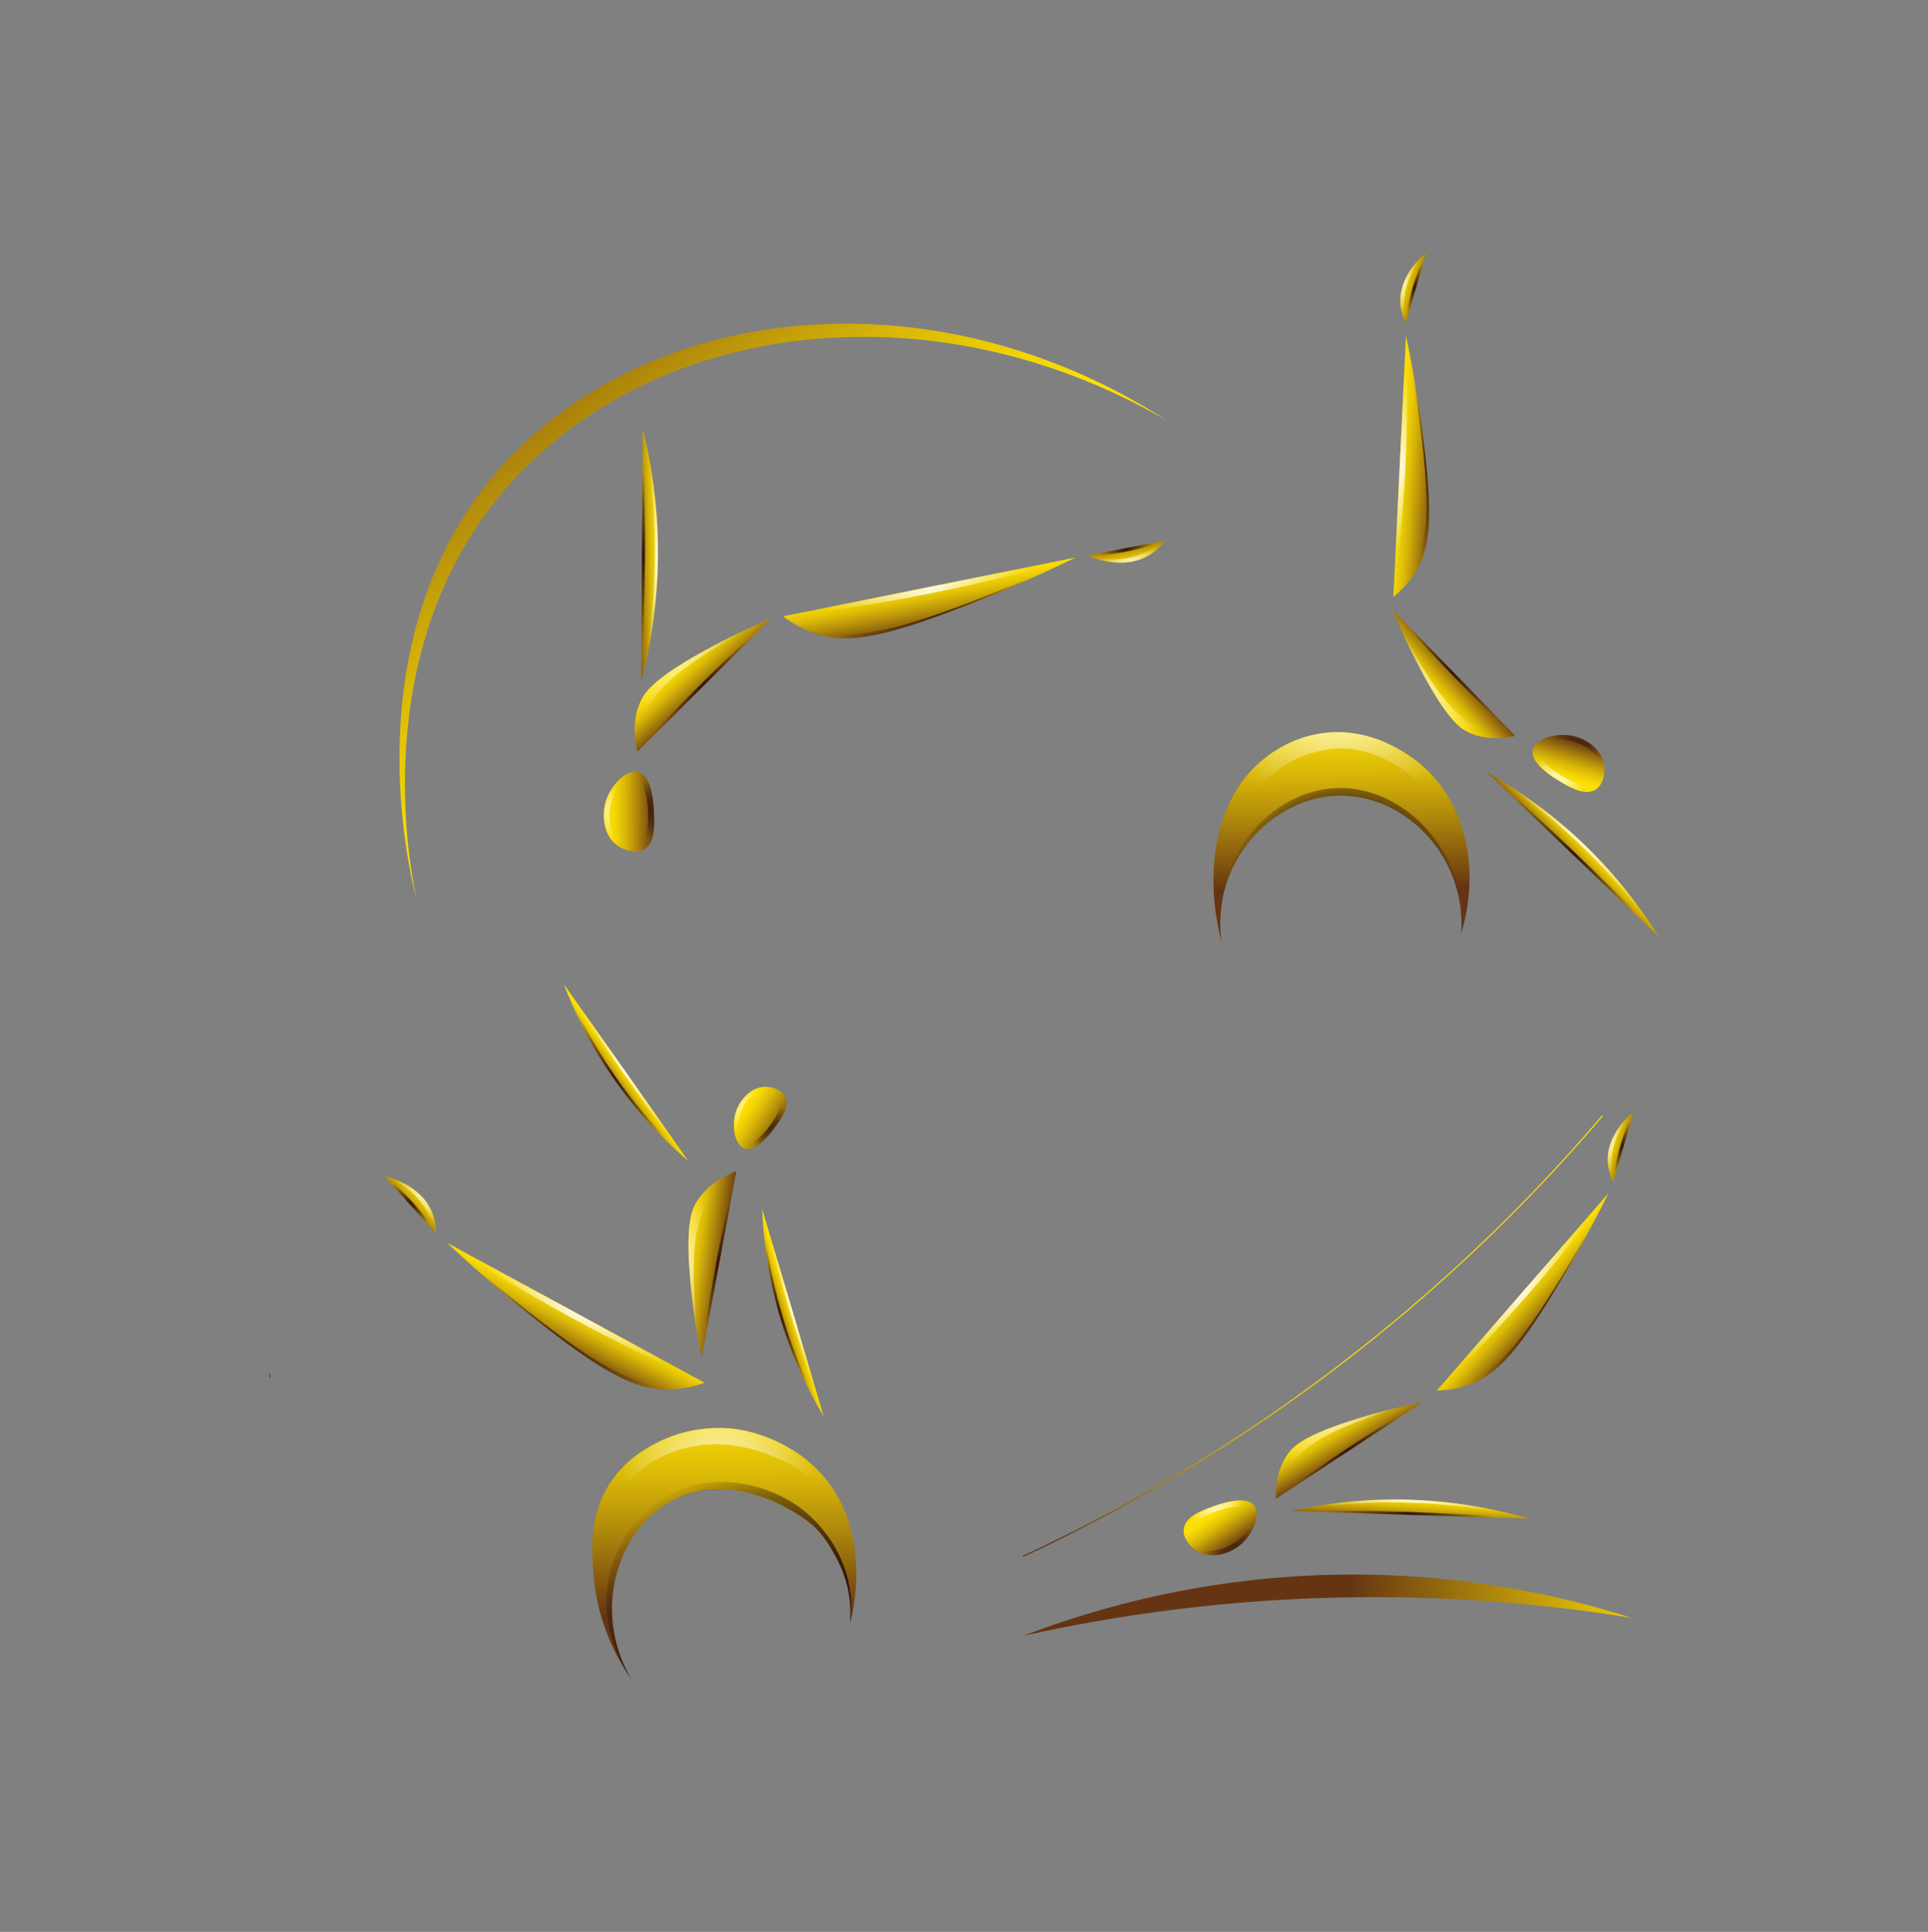 <?xml version="1.0" encoding="UTF-8"?>
<svg id="_Слой_1" data-name="Слой 1" xmlns="http://www.w3.org/2000/svg" xmlns:xlink="http://www.w3.org/1999/xlink" viewBox="0 0 789.98 791.51">
  <rect x="0" y="0" width="789.98" height="791.51" fill="#808080" stroke="none"/>
  <defs>
    <style>
      .cls-1 {
        fill: url(#_Безымянный_градиент_4-22);
      }

      .cls-2 {
        fill: url(#_Безымянный_градиент_4-26);
      }

      .cls-3 {
        fill: url(#_Безымянный_градиент_8-20);
      }

      .cls-4 {
        fill: url(#_Безымянный_градиент_4-9);
      }

      .cls-5 {
        fill: url(#_Безымянный_градиент_4-21);
      }

      .cls-6 {
        fill: url(#_Безымянный_градиент_8-5);
      }

      .cls-7 {
        fill: url(#_Безымянный_градиент_4-25);
      }

      .cls-8 {
        fill: url(#_Безымянный_градиент_10-16);
      }

      .cls-9 {
        fill: url(#_Безымянный_градиент_8-9);
      }

      .cls-10 {
        fill: url(#_Безымянный_градиент_4-14);
      }

      .cls-11 {
        fill: url(#_Безымянный_градиент_10-10);
      }

      .cls-12 {
        fill: url(#_Безымянный_градиент_4-15);
      }

      .cls-13 {
        fill: url(#_Безымянный_градиент_4-7);
      }

      .cls-14 {
        fill: url(#_Безымянный_градиент_4-18);
      }

      .cls-15 {
        fill: url(#_Безымянный_градиент_10-2);
      }

      .cls-16 {
        fill: url(#_Безымянный_градиент_4-10);
      }

      .cls-17 {
        fill: url(#_Безымянный_градиент_132);
      }

      .cls-18 {
        fill: url(#_Безымянный_градиент_10-17);
      }

      .cls-19 {
        fill: url(#_Безымянный_градиент_8-14);
      }

      .cls-20 {
        fill: url(#_Безымянный_градиент_10-19);
      }

      .cls-21 {
        fill: url(#_Безымянный_градиент_8-13);
      }

      .cls-22 {
        fill: url(#_Безымянный_градиент_8-11);
      }

      .cls-23 {
        fill: url(#_Безымянный_градиент_8);
      }

      .cls-24 {
        fill: url(#_Безымянный_градиент_8-8);
      }

      .cls-25 {
        fill: url(#_Безымянный_градиент_4-13);
      }

      .cls-26 {
        fill: url(#_Безымянный_градиент_4-2);
      }

      .cls-27 {
        fill: url(#_Безымянный_градиент_8-18);
      }

      .cls-28 {
        fill: url(#_Безымянный_градиент_4-27);
      }

      .cls-29 {
        fill: url(#_Безымянный_градиент_8-22);
      }

      .cls-30 {
        fill: url(#_Безымянный_градиент_10-9);
      }

      .cls-31 {
        fill: url(#_Безымянный_градиент_4-17);
      }

      .cls-32 {
        fill: url(#_Безымянный_градиент_4-23);
      }

      .cls-33 {
        fill: url(#_Безымянный_градиент_4-24);
      }

      .cls-34 {
        fill: url(#_Безымянный_градиент_4-8);
      }

      .cls-35 {
        fill: url(#_Безымянный_градиент_10);
      }

      .cls-36 {
        fill: url(#_Безымянный_градиент_8-21);
      }

      .cls-37 {
        fill: url(#_Безымянный_градиент_10-14);
      }

      .cls-38 {
        fill: url(#_Безымянный_градиент_10-12);
      }

      .cls-39 {
        fill: url(#_Безымянный_градиент_8-4);
      }

      .cls-40 {
        fill: url(#_Безымянный_градиент_8-10);
      }

      .cls-41 {
        fill: url(#_Безымянный_градиент_8-16);
      }

      .cls-42 {
        fill: url(#_Безымянный_градиент_4-11);
      }

      .cls-43 {
        fill: url(#_Безымянный_градиент_10-3);
      }

      .cls-44 {
        fill: url(#_Безымянный_градиент_8-19);
      }

      .cls-45 {
        fill: url(#_Безымянный_градиент_10-6);
      }

      .cls-46 {
        fill: url(#_Безымянный_градиент_8-15);
      }

      .cls-47 {
        fill: url(#_Безымянный_градиент_4);
      }

      .cls-48 {
        fill: url(#_Безымянный_градиент_10-8);
      }

      .cls-49 {
        fill: url(#_Безымянный_градиент_10-7);
      }

      .cls-50 {
        fill: url(#_Безымянный_градиент_10-13);
      }

      .cls-51 {
        fill: url(#_Безымянный_градиент_8-17);
      }

      .cls-52 {
        fill: url(#_Безымянный_градиент_4-4);
      }

      .cls-53 {
        fill: url(#_Безымянный_градиент_8-2);
      }

      .cls-54 {
        fill: url(#_Безымянный_градиент_4-20);
      }

      .cls-55 {
        fill: url(#_Безымянный_градиент_132-2);
      }

      .cls-56 {
        fill: url(#_Безымянный_градиент_4-5);
      }

      .cls-57 {
        fill: url(#_Безымянный_градиент_4-3);
      }

      .cls-58 {
        fill: url(#_Безымянный_градиент_10-20);
      }

      .cls-59 {
        fill: url(#_Безымянный_градиент_4-19);
      }

      .cls-60 {
        fill: url(#_Безымянный_градиент_8-7);
      }

      .cls-61 {
        fill: url(#_Безымянный_градиент_10-18);
      }

      .cls-62 {
        fill: url(#_Безымянный_градиент_10-15);
      }

      .cls-63 {
        fill: url(#_Безымянный_градиент_10-5);
      }

      .cls-64 {
        fill: url(#_Безымянный_градиент_10-11);
      }

      .cls-65 {
        fill: url(#_Безымянный_градиент_8-6);
      }

      .cls-66 {
        fill: url(#_Безымянный_градиент_4-16);
      }

      .cls-67 {
        fill: url(#_Безымянный_градиент_4-6);
      }

      .cls-68 {
        fill: url(#_Безымянный_градиент_8-3);
      }

      .cls-69 {
        fill: url(#_Безымянный_градиент_8-12);
      }

      .cls-70 {
        fill: url(#_Безымянный_градиент_10-21);
      }

      .cls-71 {
        fill: url(#_Безымянный_градиент_8-23);
      }

      .cls-72 {
        fill: url(#_Безымянный_градиент_4-12);
      }

      .cls-73 {
        fill: url(#_Безымянный_градиент_10-4);
      }
    </style>
    <linearGradient id="_Безымянный_градиент_4" data-name="Безымянный градиент 4" x1="536.21" y1="656.13" x2="831.59" y2="647.52" gradientUnits="userSpaceOnUse">
      <stop offset="0" stop-color="#653513"/>
      <stop offset=".06" stop-color="#653513"/>
      <stop offset=".12" stop-color="#7c4f10"/>
      <stop offset=".27" stop-color="#b38c0b"/>
      <stop offset=".39" stop-color="#dab907"/>
      <stop offset=".49" stop-color="#f2d404"/>
      <stop offset=".55" stop-color="#fcdf04"/>
      <stop offset="1" stop-color="#fcdf04"/>
    </linearGradient>
    <linearGradient id="_Безымянный_градиент_4-2" data-name="Безымянный градиент 4" x1="507.41" y1="634.96" x2="489.4" y2="608.28" xlink:href="#_Безымянный_градиент_4"/>
    <radialGradient id="_Безымянный_градиент_10" data-name="Безымянный градиент 10" cx="502.16" cy="629.62" fx="502.16" fy="629.62" r="10.44" gradientUnits="userSpaceOnUse">
      <stop offset="0" stop-color="#31160d"/>
      <stop offset=".54" stop-color="#31160d" stop-opacity=".5"/>
      <stop offset="1" stop-color="#31160d" stop-opacity="0"/>
    </radialGradient>
    <radialGradient id="_Безымянный_градиент_8" data-name="Безымянный градиент 8" cx="499.55" cy="620.76" fx="499.55" fy="620.76" r="11.16" gradientUnits="userSpaceOnUse">
      <stop offset="0" stop-color="#fff" stop-opacity=".85"/>
      <stop offset=".45" stop-color="#fff" stop-opacity=".5"/>
      <stop offset="1" stop-color="#fff" stop-opacity="0"/>
    </radialGradient>
    <linearGradient id="_Безымянный_градиент_4-3" data-name="Безымянный градиент 4" x1="555.24" y1="598.38" x2="539.02" y2="570.99" xlink:href="#_Безымянный_градиент_4"/>
    <radialGradient id="_Безымянный_градиент_10-2" data-name="Безымянный градиент 10" cx="552.84" cy="594.3" fx="552.84" fy="594.3" r="25.43" xlink:href="#_Безымянный_градиент_10"/>
    <radialGradient id="_Безымянный_градиент_8-2" data-name="Безымянный градиент 8" cx="552.81" cy="594.3" fx="552.81" fy="594.3" r="25.44" xlink:href="#_Безымянный_градиент_8"/>
    <linearGradient id="_Безымянный_градиент_4-4" data-name="Безымянный градиент 4" x1="637.57" y1="541.67" x2="611.67" y2="518.11" xlink:href="#_Безымянный_градиент_4"/>
    <radialGradient id="_Безымянный_градиент_8-3" data-name="Безымянный градиент 8" cx="623.93" cy="529.26" fx="623.93" fy="529.26" r="37.89" xlink:href="#_Безымянный_градиент_8"/>
    <radialGradient id="_Безымянный_градиент_10-3" data-name="Безымянный градиент 10" cx="623.78" cy="529.48" fx="623.78" fy="529.48" r="37.89" xlink:href="#_Безымянный_градиент_10"/>
    <linearGradient id="_Безымянный_градиент_4-5" data-name="Безымянный градиент 4" x1="577.42" y1="625.62" x2="578.72" y2="604.72" xlink:href="#_Безымянный_градиент_4"/>
    <radialGradient id="_Безымянный_градиент_8-4" data-name="Безымянный градиент 8" cx="577.73" cy="618.3" fx="577.73" fy="618.3" r="34.63" xlink:href="#_Безымянный_градиент_8"/>
    <radialGradient id="_Безымянный_градиент_10-4" data-name="Безымянный градиент 10" cx="577.8" cy="620.62" fx="577.8" fy="620.62" r="34.54" xlink:href="#_Безымянный_градиент_10"/>
    <linearGradient id="_Безымянный_градиент_4-6" data-name="Безымянный градиент 4" x1="670.69" y1="471.47" x2="649.66" y2="465.44" xlink:href="#_Безымянный_градиент_4"/>
    <radialGradient id="_Безымянный_градиент_8-5" data-name="Безымянный градиент 8" cx="664.04" cy="469.89" fx="664.04" fy="469.89" r="10.86" xlink:href="#_Безымянный_градиент_8"/>
    <radialGradient id="_Безымянный_градиент_10-5" data-name="Безымянный градиент 10" cx="665.18" cy="469.89" fx="665.18" fy="469.89" r="10.61" xlink:href="#_Безымянный_градиент_10"/>
    <linearGradient id="_Безымянный_градиент_4-7" data-name="Безымянный градиент 4" x1="419.09" y1="547.44" x2="656.71" y2="547.44" xlink:href="#_Безымянный_градиент_4"/>
    <linearGradient id="_Безымянный_градиент_4-8" data-name="Безымянный градиент 4" x1="5524.82" y1="-8033.05" x2="5506.81" y2="-8059.72" gradientTransform="translate(10365.07 -472.17) rotate(-129.07)" xlink:href="#_Безымянный_градиент_4"/>
    <radialGradient id="_Безымянный_градиент_10-6" data-name="Безымянный градиент 10" cx="5519.57" cy="-8038.38" fx="5519.57" fy="-8038.38" gradientTransform="translate(10365.07 -472.17) rotate(-129.07)" xlink:href="#_Безымянный_градиент_10"/>
    <radialGradient id="_Безымянный_градиент_8-6" data-name="Безымянный градиент 8" cx="5516.96" cy="-8047.24" fx="5516.96" fy="-8047.24" r="11.16" gradientTransform="translate(10365.07 -472.17) rotate(-129.07)" xlink:href="#_Безымянный_градиент_8"/>
    <linearGradient id="_Безымянный_градиент_4-9" data-name="Безымянный градиент 4" x1="2636.45" y1="-7604.4" x2="2620.22" y2="-7631.79" gradientTransform="translate(8562.99 1438.17) rotate(-100.79)" xlink:href="#_Безымянный_градиент_4"/>
    <radialGradient id="_Безымянный_градиент_10-7" data-name="Безымянный градиент 10" cx="2634.04" cy="-7608.48" fx="2634.04" fy="-7608.48" r="25.43" gradientTransform="translate(8562.99 1438.17) rotate(-100.79)" xlink:href="#_Безымянный_градиент_10"/>
    <radialGradient id="_Безымянный_градиент_8-7" data-name="Безымянный градиент 8" cx="2634.02" cy="-7608.48" fx="2634.02" fy="-7608.48" r="25.44" gradientTransform="translate(8562.99 1438.17) rotate(-100.79)" xlink:href="#_Безымянный_градиент_8"/>
    <linearGradient id="_Безымянный_градиент_4-10" data-name="Безымянный градиент 4" x1="-435.28" y1="-3164.66" x2="-461.18" y2="-3188.22" gradientTransform="translate(2893.13 2407.94) rotate(-38.25)" xlink:href="#_Безымянный_градиент_4"/>
    <radialGradient id="_Безымянный_градиент_8-8" data-name="Безымянный градиент 8" cx="-448.92" cy="-3177.07" fx="-448.92" fy="-3177.07" r="37.89" gradientTransform="translate(2893.13 2407.94) rotate(-38.25)" xlink:href="#_Безымянный_градиент_8"/>
    <radialGradient id="_Безымянный_градиент_10-8" data-name="Безымянный градиент 10" cx="-449.08" cy="-3176.85" fx="-449.08" fy="-3176.85" r="37.89" gradientTransform="translate(2893.13 2407.94) rotate(-38.25)" xlink:href="#_Безымянный_градиент_10"/>
    <linearGradient id="_Безымянный_градиент_4-11" data-name="Безымянный градиент 4" x1="3754.9" y1="2511.66" x2="3756.2" y2="2490.76" gradientTransform="translate(-477.39 -4023.31) rotate(41.89)" xlink:href="#_Безымянный_градиент_4"/>
    <radialGradient id="_Безымянный_градиент_8-9" data-name="Безымянный градиент 8" cx="3755.21" cy="2504.34" fx="3755.21" fy="2504.34" r="34.63" gradientTransform="translate(-477.39 -4023.31) rotate(41.89)" xlink:href="#_Безымянный_градиент_8"/>
    <radialGradient id="_Безымянный_градиент_10-9" data-name="Безымянный градиент 10" cx="3755.28" cy="2506.67" fx="3755.28" fy="2506.67" r="34.54" gradientTransform="translate(-477.39 -4023.31) rotate(41.89)" xlink:href="#_Безымянный_градиент_10"/>
    <linearGradient id="_Безымянный_градиент_4-12" data-name="Безымянный градиент 4" x1="585.72" y1="119.52" x2="564.69" y2="113.49" xlink:href="#_Безымянный_градиент_4"/>
    <radialGradient id="_Безымянный_градиент_8-10" data-name="Безымянный градиент 8" cx="579.06" cy="117.94" fx="579.06" fy="117.94" r="10.86" xlink:href="#_Безымянный_градиент_8"/>
    <radialGradient id="_Безымянный_градиент_10-10" data-name="Безымянный градиент 10" cx="580.2" cy="117.94" fx="580.2" fy="117.94" r="10.61" xlink:href="#_Безымянный_градиент_10"/>
    <linearGradient id="_Безымянный_градиент_4-13" data-name="Безымянный градиент 4" x1="549.83" y1="372.48" x2="547.76" y2="228.16" xlink:href="#_Безымянный_градиент_4"/>
    <radialGradient id="_Безымянный_градиент_132" data-name="Безымянный градиент 132" cx="551.35" cy="363.55" fx="551.35" fy="363.55" r="73.71" gradientUnits="userSpaceOnUse">
      <stop offset=".36" stop-color="#31160d"/>
      <stop offset=".54" stop-color="#31160d" stop-opacity=".5"/>
      <stop offset=".65" stop-color="#31160d" stop-opacity="0"/>
    </radialGradient>
    <radialGradient id="_Безымянный_градиент_8-11" data-name="Безымянный градиент 8" cx="548.21" cy="279.09" fx="548.21" fy="279.09" r="54.42" xlink:href="#_Безымянный_градиент_8"/>
    <linearGradient id="_Безымянный_градиент_4-14" data-name="Безымянный градиент 4" x1="6565.44" y1="-989.22" x2="6585.1" y2="-1021.27" gradientTransform="translate(6658.4 -1520.3) rotate(154.03) scale(1 -1)" xlink:href="#_Безымянный_градиент_4"/>
    <radialGradient id="_Безымянный_градиент_8-12" data-name="Безымянный градиент 8" cx="8202.53" cy="-4758.84" fx="8202.53" fy="-4758.84" r="9.26" gradientTransform="translate(4506.16 -8047.51) rotate(146.4)" xlink:href="#_Безымянный_градиент_8"/>
    <radialGradient id="_Безымянный_градиент_10-11" data-name="Безымянный градиент 10" cx="8200.21" cy="-4766.71" fx="8200.21" fy="-4766.71" r="9.9" gradientTransform="translate(4506.16 -8047.51) rotate(146.4)" xlink:href="#_Безымянный_градиент_10"/>
    <linearGradient id="_Безымянный_градиент_4-15" data-name="Безымянный градиент 4" x1="8486.94" y1="-4132.77" x2="8469.42" y2="-4162.34" gradientTransform="translate(815.61 -8906.97) rotate(67.17) scale(1 -1)" xlink:href="#_Безымянный_градиент_4"/>
    <radialGradient id="_Безымянный_градиент_10-12" data-name="Безымянный градиент 10" cx="8484.35" cy="-4137.18" fx="8484.35" fy="-4137.18" r="27.46" gradientTransform="translate(815.61 -8906.97) rotate(67.17) scale(1 -1)" xlink:href="#_Безымянный_градиент_10"/>
    <radialGradient id="_Безымянный_градиент_8-13" data-name="Безымянный градиент 8" cx="8484.32" cy="-4137.18" fx="8484.32" fy="-4137.18" r="27.47" gradientTransform="translate(815.61 -8906.97) rotate(67.17) scale(1 -1)" xlink:href="#_Безымянный_градиент_8"/>
    <linearGradient id="_Безымянный_градиент_4-16" data-name="Безымянный градиент 4" x1="6844.83" y1="-522.65" x2="6815.81" y2="-549.06" gradientTransform="translate(6822.11 -1347.08) rotate(159.54) scale(1 -1)" xlink:href="#_Безымянный_градиент_4"/>
    <radialGradient id="_Безымянный_градиент_8-14" data-name="Безымянный градиент 8" cx="6829.54" cy="-536.56" fx="6829.54" fy="-536.56" r="42.47" gradientTransform="translate(6822.11 -1347.08) rotate(159.54) scale(1 -1)" xlink:href="#_Безымянный_градиент_8"/>
    <radialGradient id="_Безымянный_градиент_10-13" data-name="Безымянный градиент 10" cx="6829.37" cy="-536.31" fx="6829.37" fy="-536.31" r="42.47" gradientTransform="translate(6822.11 -1347.08) rotate(159.54) scale(1 -1)" xlink:href="#_Безымянный_градиент_10"/>
    <linearGradient id="_Безымянный_градиент_4-17" data-name="Безымянный градиент 4" x1="4728.74" y1="2207.44" x2="4725.7" y2="2191.74" gradientTransform="translate(5207.99 2071.01) rotate(-136.82) scale(1 -1)" xlink:href="#_Безымянный_градиент_4"/>
    <radialGradient id="_Безымянный_градиент_10-14" data-name="Безымянный градиент 10" cx="6013.38" cy="-9140.98" fx="6013.38" fy="-9140.98" r="31.41" gradientTransform="translate(4596.41 -9602.74) rotate(56.72) scale(1 -1)" xlink:href="#_Безымянный_градиент_10"/>
    <radialGradient id="_Безымянный_градиент_8-15" data-name="Безымянный градиент 8" cx="6013.45" cy="-9138.87" fx="6013.45" fy="-9138.87" r="31.32" gradientTransform="translate(4596.41 -9602.74) rotate(56.72) scale(1 -1)" xlink:href="#_Безымянный_градиент_8"/>
    <linearGradient id="_Безымянный_градиент_4-18" data-name="Безымянный градиент 4" x1="3555.33" y1="2525.13" x2="3552.29" y2="2509.44" gradientTransform="translate(4221.51 2481.32) rotate(-118.19) scale(1 -1)" xlink:href="#_Безымянный_градиент_4"/>
    <radialGradient id="_Безымянный_градиент_10-15" data-name="Безымянный градиент 10" cx="7228.56" cy="-9175.23" fx="7228.56" fy="-9175.23" r="31.41" gradientTransform="translate(7370.98 -8776.18) rotate(75.35) scale(1 -1)" xlink:href="#_Безымянный_градиент_10"/>
    <radialGradient id="_Безымянный_градиент_8-16" data-name="Безымянный градиент 8" cx="7228.62" cy="-9173.12" fx="7228.62" fy="-9173.12" r="31.32" gradientTransform="translate(7370.98 -8776.18) rotate(75.35) scale(1 -1)" xlink:href="#_Безымянный_градиент_8"/>
    <linearGradient id="_Безымянный_градиент_4-19" data-name="Безымянный градиент 4" x1="6722.68" y1="-1030.13" x2="6700.52" y2="-1036.5" gradientTransform="translate(6658.4 -1520.3) rotate(154.03) scale(1 -1)" xlink:href="#_Безымянный_градиент_4"/>
    <radialGradient id="_Безымянный_градиент_8-17" data-name="Безымянный градиент 8" cx="6715.67" cy="-1031.8" fx="6715.67" fy="-1031.8" r="11.44" gradientTransform="translate(6658.4 -1520.3) rotate(154.03) scale(1 -1)" xlink:href="#_Безымянный_градиент_8"/>
    <radialGradient id="_Безымянный_градиент_10-16" data-name="Безымянный градиент 10" cx="6716.87" cy="-1031.8" fx="6716.87" fy="-1031.8" r="11.18" gradientTransform="translate(6658.4 -1520.3) rotate(154.03) scale(1 -1)" xlink:href="#_Безымянный_градиент_10"/>
    <linearGradient id="_Безымянный_градиент_4-20" data-name="Безымянный градиент 4" x1="302.48" y1="685.51" x2="300" y2="512.33" gradientTransform="translate(-2.42 -14.73) rotate(.25)" xlink:href="#_Безымянный_градиент_4"/>
    <radialGradient id="_Безымянный_градиент_132-2" data-name="Безымянный градиент 132" cx="318.99" cy="685.31" fx="318.99" fy="685.31" r="133.01" xlink:href="#_Безымянный_градиент_132"/>
    <linearGradient id="_Безымянный_градиент_4-21" data-name="Безымянный градиент 4" x1="115.76" y1="592.19" x2="113.28" y2="419.01" gradientTransform="translate(-2.42 -14.73) rotate(.25)" xlink:href="#_Безымянный_градиент_4"/>
    <radialGradient id="_Безымянный_градиент_8-18" data-name="Безымянный градиент 8" cx="299.6" cy="620.58" fx="299.6" fy="620.58" r="39.61" gradientTransform="translate(-2.42 -14.73) rotate(.25)" xlink:href="#_Безымянный_градиент_8"/>
    <linearGradient id="_Безымянный_градиент_4-22" data-name="Безымянный градиент 4" x1="14403.55" y1="-7125.44" x2="14374.01" y2="-7152.3" gradientTransform="translate(-15374.27 -2884.69) rotate(37.61)" xlink:href="#_Безымянный_градиент_4"/>
    <radialGradient id="_Безымянный_градиент_8-19" data-name="Безымянный градиент 8" cx="14387.99" cy="-7139.59" fx="14387.99" fy="-7139.59" r="43.21" gradientTransform="translate(-15374.27 -2884.69) rotate(37.61)" xlink:href="#_Безымянный_градиент_8"/>
    <radialGradient id="_Безымянный_градиент_10-17" data-name="Безымянный градиент 10" cx="14387.82" cy="-7139.33" fx="14387.82" fy="-7139.33" r="43.21" gradientTransform="translate(-15374.27 -2884.69) rotate(37.61)" xlink:href="#_Безымянный_градиент_10"/>
    <linearGradient id="_Безымянный_градиент_4-23" data-name="Безымянный градиент 4" x1="-1146.19" y1="5862.82" x2="-1168.88" y2="5856.31" gradientTransform="translate(-5279.8 1873.15) rotate(-117.14)" xlink:href="#_Безымянный_градиент_4"/>
    <radialGradient id="_Безымянный_градиент_8-20" data-name="Безымянный градиент 8" cx="-1153.37" cy="5861.11" fx="-1153.37" fy="5861.11" r="11.72" gradientTransform="translate(-5279.8 1873.15) rotate(-117.14)" xlink:href="#_Безымянный_градиент_8"/>
    <radialGradient id="_Безымянный_градиент_10-18" data-name="Безымянный градиент 10" cx="-3598.82" cy="224.51" fx="-3598.82" fy="224.51" r="11.44" gradientTransform="translate(-3137.37) rotate(-180) scale(1 -1)" xlink:href="#_Безымянный_градиент_10"/>
    <linearGradient id="_Безымянный_градиент_4-24" data-name="Безымянный градиент 4" x1="200.54" y1="-10748.97" x2="201.92" y2="-10771.17" gradientTransform="translate(-10491.04 17.64) rotate(-87.81) scale(1 -1)" xlink:href="#_Безымянный_градиент_4"/>
    <radialGradient id="_Безымянный_градиент_8-21" data-name="Безымянный градиент 8" cx="200.87" cy="-10756.75" fx="200.87" fy="-10756.75" r="36.78" gradientTransform="translate(-10491.04 17.64) rotate(-87.81) scale(1 -1)" xlink:href="#_Безымянный_градиент_8"/>
    <radialGradient id="_Безымянный_градиент_10-19" data-name="Безымянный градиент 10" cx="200.95" cy="-10754.27" fx="200.95" fy="-10754.27" r="36.69" gradientTransform="translate(-10491.04 17.64) rotate(-87.81) scale(1 -1)" xlink:href="#_Безымянный_градиент_10"/>
    <linearGradient id="_Безымянный_градиент_4-25" data-name="Безымянный градиент 4" x1="16213.24" y1="877.25" x2="16195.79" y2="847.79" gradientTransform="translate(-15772.94 2641.76) rotate(-11.44)" xlink:href="#_Безымянный_градиент_4"/>
    <radialGradient id="_Безымянный_градиент_10-20" data-name="Безымянный градиент 10" cx="16210.66" cy="872.85" fx="16210.66" fy="872.85" r="27.35" gradientTransform="translate(-15772.94 2641.76) rotate(-11.44)" xlink:href="#_Безымянный_градиент_10"/>
    <radialGradient id="_Безымянный_градиент_8-22" data-name="Безымянный градиент 8" cx="16210.63" cy="872.85" fx="16210.63" fy="872.85" r="27.36" gradientTransform="translate(-15772.94 2641.76) rotate(-11.44)" xlink:href="#_Безымянный_градиент_8"/>
    <linearGradient id="_Безымянный_градиент_4-26" data-name="Безымянный градиент 4" x1="9813.99" y1="5548.34" x2="9791.12" y2="5518.26" gradientTransform="translate(-10090.79 -4110.62) rotate(52.69) scale(1 -1)" xlink:href="#_Безымянный_градиент_4"/>
    <radialGradient id="_Безымянный_градиент_8-23" data-name="Безымянный градиент 8" cx="3524.97" cy="-13221.4" fx="3524.97" fy="-13221.4" r="10.92" gradientTransform="translate(-10594.71 8671.72) rotate(-112.62) scale(1 -1)" xlink:href="#_Безымянный_градиент_8"/>
    <radialGradient id="_Безымянный_градиент_10-21" data-name="Безымянный градиент 10" cx="3522.24" cy="-13230.66" fx="3522.24" fy="-13230.66" r="11.67" gradientTransform="translate(-10594.71 8671.72) rotate(-112.62) scale(1 -1)" xlink:href="#_Безымянный_градиент_10"/>
    <linearGradient id="_Безымянный_градиент_4-27" data-name="Безымянный градиент 4" x1="-3325.63" y1="83.65" x2="-3550.53" y2="392.06" gradientTransform="translate(-3137.37) rotate(-180) scale(1 -1)" xlink:href="#_Безымянный_градиент_4"/>
  </defs>
  <g>
    <path class="cls-47" d="m419.32,670.19c30-11.49,78.39-25.69,138.99-25.07,45.81.47,83.65,9.26,110.34,17.76-31.56-5.11-69.02-8.84-111.15-8.49-54.06.45-100.85,7.49-138.19,15.8Z"/>
    <path class="cls-26" d="m513.92,616.87c2.88,3.82-.71,12-5.87,16.21-4.43,3.61-11.98,5.91-17.62,2.39-2.65-1.65-5.87-5.2-5.4-9.03.62-5,7.16-7.44,11.39-9.01,2.66-.99,13.99-5.21,17.5-.56Z"/>
    <path class="cls-35" d="m514.79,621.99c-.42,1.92-1.85,7.23-6.75,11.1-.44.35-8.17,6.27-15.63,3.39-1.28-.49-2.24-1.13-2.88-1.6,2.55.59,7.25,1.25,12.28-.68,2.73-1.05,4.59-2.5,5.74-3.41,3.9-3.07,6.09-6.58,7.24-8.79Z"/>
    <path class="cls-23" d="m514.13,617.18c-4.49-.44-8.11,0-10.57.5-7.67,1.54-13.29,5.36-16.5,7.59-.88.61-1.6,1.15-2.08,1.52.1-.77.37-1.98,1.17-3.21.75-1.16,1.65-1.83,2.44-2.37,2.63-1.78,5.32-2.88,7.83-3.79,2.07-.75,4.02-1.44,6.76-2.07,1.32-.3,4.27-.92,7.05-.48,1.18.19,2.22.55,3.08,1.34.39.35.65.71.82.96Z"/>
    <path class="cls-57" d="m582.85,574.5c-20.02,13.19-40.04,26.39-60.06,39.58-.15-4.55.33-12.03,5.01-18.53,2.11-2.93,6.25-7.32,27.34-13.99,6.73-2.13,16.15-4.8,27.71-7.06Z"/>
    <path class="cls-15" d="m582.86,574.5c-20.02,13.19-40.04,26.39-60.06,39.58,10.61-8.02,22.2-16.19,34.8-24.28,8.62-5.54,17.06-10.63,25.25-15.3Z"/>
    <path class="cls-53" d="m582.85,574.5c-9.02,1.83-16.18,4.17-21.02,5.96-14.45,5.33-28.97,10.69-35.83,24.01-2,3.89-2.83,7.44-3.21,9.61-.15-4.55.33-12.03,5.01-18.53,2.11-2.93,6.25-7.32,27.34-13.99,6.73-2.13,16.15-4.8,27.71-7.06Z"/>
    <path class="cls-52" d="m659.09,488.83c-23.44,26.95-46.88,53.91-70.33,80.86,2.72-.02,6.9-.31,11.66-1.79,11.42-3.53,19.99-11.94,36.32-38.58,6.28-10.25,14.13-23.87,22.34-40.49Z"/>
    <path class="cls-68" d="m659.09,488.83c-23.44,26.95-46.88,53.91-70.33,80.86,11.95-11.52,24.46-24.53,37.14-39.12,12.52-14.41,23.54-28.45,33.19-41.74Z"/>
    <path class="cls-43" d="m658.94,489.05c-.13-.07-6.49,13.03-18.16,32.44-18.5,30.78-28.04,40.32-40.4,45.27-4.8,1.92-9.02,2.75-11.77,3.15,2.72-.02,6.9-.31,11.66-1.79,11.42-3.53,19.99-11.94,36.32-38.58,13.41-21.89,22.49-40.41,22.34-40.49Z"/>
    <path class="cls-56" d="m626.54,622.23c-32.54-1.06-65.09-2.12-97.63-3.18,12.02-2.67,27.76-4.98,46.2-4.65,21.03.38,38.6,4.09,51.43,7.82Z"/>
    <path class="cls-39" d="m626.54,622.23c-13.18-3.17-29.86-6-49.26-6.59-18.86-.57-35.26,1.15-48.36,3.41,12.03-2.67,27.76-4.98,46.2-4.65,21.03.38,38.6,4.09,51.43,7.82Z"/>
    <path class="cls-73" d="m626.61,622.28c-32.54-1.06-65.09-2.12-97.63-3.18,14.74-.24,30.1-.17,46.03.3,17.97.53,35.19,1.53,51.6,2.88Z"/>
    <path class="cls-67" d="m669.35,455.48c-2.78,9.61-5.56,19.21-8.33,28.82-1.04-2.01-1.94-4.51-2.2-7.42-1.08-11.81,9.19-20.31,10.54-21.39Z"/>
    <path class="cls-6" d="m669.35,455.48c-1.98,1.97-6.05,6.54-8.02,13.73-1.85,6.73-.94,12.37-.31,15.08-1.04-2.01-1.94-4.51-2.2-7.42-1.08-11.81,9.19-20.31,10.54-21.39Z"/>
    <path class="cls-63" d="m669.35,455.48c-2.78,9.61-5.56,19.21-8.33,28.82.24-2.36.59-4.84,1.09-7.42,1.65-8.51,4.42-15.69,7.24-21.39Z"/>
    <path class="cls-13" d="m419.32,637.82c-.09,0-.17-.05-.21-.13-.05-.12,0-.25.11-.3,45.4-21.09,88.63-47.16,128.47-77.47,39.71-30.21,76.25-64.79,108.61-102.77.08-.1.23-.11.32-.03.1.08.11.23.03.32-32.38,38.01-68.95,72.61-108.68,102.84-39.87,30.33-83.12,56.41-128.55,77.52-.03.01-.06.02-.1.02Z"/>
  </g>
  <g>
    <path class="cls-34" d="m628.08,307.15c1.15-4.64,9.77-7.01,16.29-5.66,5.59,1.16,12.14,5.57,12.96,12.17.39,3.1-.34,7.84-3.61,9.88-4.27,2.67-10.28-.87-14.18-3.16-2.44-1.44-12.86-7.58-11.46-13.23Z"/>
    <path class="cls-45" d="m631.5,303.24c1.76-.89,6.78-3.12,12.87-1.75.55.12,10.01,2.39,12.48,10,.42,1.3.54,2.45.57,3.25-1.15-2.36-3.59-6.42-8.27-9.1-2.54-1.46-4.83-1.99-6.27-2.31-4.84-1.09-8.94-.58-11.39-.08Z"/>
    <path class="cls-65" d="m628.19,306.79c2.48,3.76,5.12,6.29,7.05,7.89,6.03,4.99,12.54,6.94,16.3,8.03,1.03.3,1.9.52,2.49.66-.66.4-1.77.96-3.23,1.12-1.37.15-2.46-.13-3.37-.4-3.04-.92-5.59-2.32-7.88-3.69-1.89-1.14-3.66-2.21-5.87-3.94-1.07-.83-3.41-2.74-4.81-5.17-.6-1.04-.97-2.07-.9-3.24.03-.52.14-.95.23-1.24Z"/>
    <path class="cls-4" d="m570.75,249.93c16.71,17.19,33.42,34.39,50.13,51.58-4.44,1-11.87,1.93-19.14-1.45-3.28-1.52-8.36-4.77-18.86-24.23-3.35-6.22-7.74-14.96-12.13-25.89Z"/>
    <path class="cls-49" d="m570.75,249.91c16.71,17.19,33.42,34.39,50.13,51.58-9.87-8.92-20.06-18.78-30.37-29.64-7.06-7.43-13.64-14.77-19.76-21.94Z"/>
    <path class="cls-60" d="m570.75,249.93c3.49,8.52,7.13,15.12,9.79,19.53,7.94,13.2,15.92,26.45,30.3,30.7,4.19,1.24,7.83,1.38,10.04,1.35-4.44,1-11.87,1.93-19.14-1.45-3.28-1.52-8.36-4.77-18.86-24.23-3.35-6.22-7.74-14.96-12.13-25.89Z"/>
    <path class="cls-16" d="m576.09,137.51c-1.72,35.68-3.44,71.36-5.16,107.04,2.12-1.7,5.22-4.51,8.05-8.62,6.78-9.84,8.31-21.75,4.63-52.79-1.41-11.94-3.69-27.49-7.53-45.63Z"/>
    <path class="cls-24" d="m576.09,137.51c-1.72,35.68-3.44,71.36-5.16,107.04,2.25-16.44,4.02-34.41,4.94-53.72.91-19.07.87-36.92.22-53.32Z"/>
    <path class="cls-48" d="m576.11,137.78c-.15.03,2.97,14.25,5.83,36.72,4.53,35.62,2.94,49.02-3.7,60.56-2.58,4.48-5.38,7.74-7.29,9.76,2.12-1.7,5.22-4.51,8.05-8.62,6.78-9.84,8.31-21.75,4.63-52.79-3.02-25.49-7.36-45.66-7.53-45.63Z"/>
    <path class="cls-42" d="m679.73,383.86c-23.52-22.52-47.04-45.03-70.56-67.55,10.73,6.04,23.99,14.83,37.5,27.39,15.4,14.33,26,28.81,33.06,40.16Z"/>
    <path class="cls-9" d="m679.73,383.86c-7.7-11.16-18.22-24.41-32.28-37.8-13.66-13.01-27.02-22.69-38.28-29.75,10.74,6.04,24,14.83,37.5,27.39,15.4,14.33,26,28.81,33.06,40.16Z"/>
    <path class="cls-30" d="m679.75,383.95c-23.52-22.52-47.04-45.03-70.56-67.55,11.14,9.66,22.52,19.97,34.06,30.96,13.02,12.39,25.17,24.63,36.49,36.59Z"/>
    <path class="cls-72" d="m584.37,103.53c-2.78,9.61-5.56,19.21-8.33,28.82-1.04-2.01-1.94-4.51-2.2-7.42-1.08-11.81,9.19-20.31,10.54-21.39Z"/>
    <path class="cls-40" d="m584.37,103.53c-1.98,1.97-6.05,6.54-8.02,13.73-1.85,6.73-.94,12.37-.31,15.08-1.04-2.01-1.94-4.51-2.2-7.42-1.08-11.81,9.19-20.31,10.54-21.39Z"/>
    <path class="cls-11" d="m584.37,103.53c-2.78,9.61-5.56,19.21-8.33,28.82.24-2.36.59-4.84,1.09-7.42,1.65-8.51,4.42-15.69,7.24-21.39Z"/>
    <path class="cls-25" d="m500.56,386.11c-7.65-29.53-2.18-58.41,15.84-73.97,2.64-2.28,11.93-10.09,26.06-11.83,22.31-2.74,38.77,11.86,42.1,15.03,16.61,15.83,21.74,41.95,14.1,67.29,2.45-31.35-22.57-56.93-49.78-56.66-28.08.27-53.04,27.99-48.31,60.14Z"/>
    <path class="cls-17" d="m500.6,386.14c-5.73-33.8,20.04-62.75,47.71-63.3,27.16-.53,53.72,26.37,50.38,59.82,2.45-31.35-22.57-56.93-49.78-56.66-28.08.27-53.04,27.99-48.31,60.14Z"/>
    <path class="cls-22" d="m500.56,386.11c-7.65-29.53-2.18-58.41,15.84-73.97,2.64-2.28,11.93-10.09,26.06-11.83,22.31-2.74,38.77,11.86,42.1,15.03,16.61,15.83,21.74,41.95,14.1,67.29.58-3.3,6.61-40.47-17.55-62.17-3.68-3.31-16.02-14.39-33.41-13.78,0,0-10.58.37-20.71,6.43-19.08,11.4-28.63,40.09-26.42,73Z"/>
  </g>
  <g>
    <path class="cls-10" d="m305.08,470.59c-4-1.41-5.37-9.22-3.62-14.87,1.5-4.84,5.95-10.25,11.85-10.43,2.77-.08,6.89.96,8.43,4.03,2,4-1.64,9.01-4,12.26-1.48,2.04-7.78,10.73-12.66,9.01Z"/>
    <path class="cls-69" d="m301.92,467.24c-.63-1.63-2.18-6.25-.46-11.52.15-.47,2.96-8.64,9.89-10.18,1.19-.26,2.21-.27,2.92-.23-2.18.81-5.97,2.63-8.74,6.53-1.5,2.12-2.17,4.1-2.57,5.34-1.37,4.19-1.27,7.85-1.04,10.06Z"/>
    <path class="cls-64" d="m304.77,470.47c3.53-1.88,5.99-3.99,7.57-5.56,4.92-4.9,7.19-10.49,8.47-13.72.35-.89.62-1.63.79-2.15.3.62.7,1.65.71,2.95.01,1.22-.32,2.16-.64,2.95-1.07,2.61-2.52,4.75-3.93,6.65-1.17,1.57-2.27,3.04-3.98,4.85-.83.87-2.71,2.78-4.98,3.82-.97.44-1.91.68-2.94.52-.46-.07-.83-.2-1.08-.31Z"/>
    <path class="cls-12" d="m287.5,556.11c4.74-25.45,9.49-50.9,14.23-76.35-4.59,1.76-11.83,5.37-16.34,12.75-2.04,3.33-4.66,9.29-2.47,33.07.7,7.59,1.99,18.08,4.58,30.53Z"/>
    <path class="cls-38" d="m287.51,556.12c4.74-25.45,9.49-50.9,14.23-76.35-3.54,13.92-6.81,28.88-9.58,44.8-1.9,10.9-3.43,21.43-4.65,31.54Z"/>
    <path class="cls-21" d="m287.5,556.11c-1.96-9.75-2.63-17.85-2.88-23.42-.75-16.61-1.5-33.3,8.89-45.71,3.03-3.62,6.22-5.93,8.22-7.22-4.59,1.76-11.83,5.37-16.34,12.75-2.04,3.33-4.66,9.29-2.47,33.07.7,7.59,1.99,18.08,4.58,30.53Z"/>
    <path class="cls-66" d="m183.18,509.19c35.18,19.12,70.35,38.24,105.53,57.35-2.86,1.04-7.36,2.38-12.95,2.7-13.38.77-25.67-4.7-53.26-26.28-10.62-8.3-24.19-19.53-39.32-33.77Z"/>
    <path class="cls-19" d="m183.18,509.19c35.18,19.12,70.35,38.24,105.53,57.35-17.06-7.42-35.3-16.17-54.33-26.53-18.8-10.23-35.86-20.66-51.2-30.83Z"/>
    <path class="cls-50" d="m183.43,509.36c.11-.12,11.92,11.14,31.78,26.95,31.48,25.07,45.24,31.35,60.16,31.71,5.79.14,10.55-.65,13.59-1.3-2.86,1.04-7.36,2.38-12.95,2.7-13.38.77-25.67-4.7-53.26-26.28-22.66-17.72-39.45-33.62-39.32-33.77Z"/>
    <path class="cls-31" d="m282.01,475.63c-17-24.15-34-48.29-51-72.44,3.96,10.44,10.04,23.53,19.47,37.34,10.76,15.76,22.31,27.23,31.52,35.1Z"/>
    <path class="cls-37" d="m282.01,475.63c-8.96-8.42-19.42-19.65-29.51-34.07-9.81-14.02-16.68-27.31-21.48-38.37,3.96,10.45,10.04,23.53,19.47,37.34,10.76,15.76,22.31,27.23,31.52,35.1Z"/>
    <path class="cls-46" d="m282.09,475.66c-17-24.15-34-48.29-51-72.44,7.15,11.3,14.85,22.91,23.14,34.75,9.35,13.36,18.67,25.91,27.86,37.69Z"/>
    <path class="cls-14" d="m337.5,580.31c-8.4-28.31-16.79-56.62-25.19-84.93.42,11.16,2,25.5,6.52,41.61,5.16,18.37,12.44,32.93,18.66,43.33Z"/>
    <path class="cls-62" d="m337.5,580.31c-5.8-10.84-12.12-24.83-17.08-41.72-4.82-16.42-7.08-31.2-8.1-43.22.42,11.17,2,25.5,6.52,41.61,5.16,18.37,12.44,32.93,18.66,43.33Z"/>
    <path class="cls-41" d="m337.56,580.36c-8.4-28.31-16.79-56.62-25.19-84.93,3.17,12.99,6.75,26.45,10.82,40.32,4.59,15.64,9.42,30.52,14.36,44.62Z"/>
    <path class="cls-59" d="m157.38,481.79c7.07,7.82,14.13,15.64,21.2,23.46.05-2.39-.24-5.17-1.34-8.05-4.43-11.69-18.08-15.01-19.86-15.41Z"/>
    <path class="cls-51" d="m157.38,481.79c2.79.95,8.75,3.41,13.94,9.31,4.85,5.52,6.6,11.29,7.26,14.15.05-2.39-.24-5.17-1.34-8.05-4.43-11.69-18.08-15.01-19.86-15.41Z"/>
    <path class="cls-8" d="m157.38,481.79c7.07,7.82,14.13,15.64,21.2,23.46-1.31-2.12-2.79-4.31-4.46-6.53-5.49-7.31-11.43-12.82-16.74-16.93Z"/>
    <path class="cls-54" d="m258.62,687.97c-5.62-8.2-13.75-22.8-15.38-42.27-.85-10.16-2.13-25.37,7.39-39.07,6.02-8.67,13.75-12.97,17.4-14.94,14.25-7.72,27.89-6.82,32.64-6.3,2.37.26,20.7,2.62,34.85,17.39,23.25,24.25,13.29,60.5,12.77,62.28.42-5.07.06-9.97-.95-14.62,0,0-.67-3.07-2.46-7.43,0,0-3.44-8.4-9.16-15.17-7.32-8.67-35.98-25.96-60.4-13-22.66,12.03-32.71,45.38-16.7,73.12Z"/>
    <path class="cls-55" d="m258.69,687.94c-1.97-2.75-14.28-20.58-8.83-43.33,1.24-5.2,5.97-21.33,21.62-30.83,18.61-11.31,41.9-6.81,56.58,4.13,2.34,1.74,16.26,12.44,19.85,31.43,1.22,6.46.89,11.99.38,15.73.36-4.39.26-10.18-1.48-16.61-.54-1.99-1.18-3.82-1.85-5.47,0,0-.86-2.1-2.43-5.04-1.23-2.31-3.4-6.35-6.73-10.13-3.74-4.26-7.47-6.49-11.41-8.86-2.55-1.53-7.17-4.06-13.43-6.04-1.95-.62-6.35-1.99-11.34-2.49-1.53-.15-13.08-1.18-24.22,4.4-18.52,9.28-23.1,30.45-23.93,34.92-3.58,19.13,4.75,34.09,7.23,38.2Z"/>
    <path class="cls-5" d="m111,563.98c-.25-.39-.52-1.21-.77-2,.1.93.17,1.87.22,2.81.08-.14.16-.29.24-.43.06-.1.18-.23.31-.38Z"/>
    <path class="cls-27" d="m251.39,613.26c2.56-3.34,11.61-14.81,27.89-19.55,17.76-5.17,32.66,1,38.86,3.58,14.61,6.06,23.5,15.85,27.77,21.33-2.34-5.51-5.67-10.91-10.38-15.83-14.15-14.76-32.48-17.12-34.85-17.39-4.75-.53-18.39-1.42-32.64,6.3-3.65,1.98-11.38,6.27-17.4,14.94-5.11,7.36-7.11,15.16-7.73,22.37,1.4-4.02,3.91-9.79,8.48-15.75Z"/>
  </g>
  <g>
    <path class="cls-1" d="m440.67,228.43c-39.94,8.03-79.87,16.07-119.81,24.1,2.47,1.87,6.45,4.52,11.78,6.51,12.77,4.76,26.37,3.13,59.67-9.58,12.81-4.89,29.38-11.73,48.36-21.03Z"/>
    <path class="cls-44" d="m440.67,228.43c-39.94,8.03-79.87,16.07-119.81,24.1,18.81-2.09,39.17-5.14,60.78-9.49,21.35-4.31,41.06-9.32,59.03-14.61Z"/>
    <path class="cls-18" d="m440.38,228.53c-.07-.15-14.93,7.26-38.98,16.67-38.13,14.93-53.39,16.91-68,12.78-5.67-1.6-10.06-3.79-12.82-5.34,2.47,1.87,6.45,4.52,11.78,6.51,12.77,4.76,26.37,3.13,59.67-9.58,27.35-10.43,48.44-20.85,48.36-21.03Z"/>
    <path class="cls-32" d="m445.57,227.6c10.59-2.06,21.18-4.12,31.77-6.18-1.42,1.99-3.37,4.08-6.04,5.77-10.81,6.85-24.03,1.18-25.73.41Z"/>
    <path class="cls-3" d="m445.57,227.6c2.87.93,9.26,2.58,17.14.94,7.37-1.54,12.34-5.19,14.64-7.12-1.42,1.99-3.37,4.08-6.04,5.77-10.81,6.85-24.03,1.18-25.73.41Z"/>
    <path class="cls-61" d="m445.57,227.6c10.59-2.06,21.18-4.12,31.77-6.18-2.38.93-4.94,1.81-7.67,2.6-8.99,2.61-17.24,3.48-24.11,3.58Z"/>
    <path class="cls-33" d="m263.34,175.51c-.2,34.59-.39,69.17-.59,103.76,3.32-12.65,6.41-29.27,6.8-48.86.44-22.34-2.77-41.14-6.22-54.91Z"/>
    <path class="cls-36" d="m263.34,175.51c2.83,14.12,5.16,31.94,4.99,52.56-.16,20.04-2.65,37.38-5.58,51.2,3.32-12.66,6.41-29.27,6.8-48.86.44-22.34-2.77-41.14-6.22-54.91Z"/>
    <path class="cls-20" d="m263.29,175.43c-.2,34.59-.39,69.17-.59,103.76.86-15.64,1.4-31.94,1.55-48.87.16-19.09-.2-37.41-.96-54.89Z"/>
    <path class="cls-7" d="m316,253.41c-18.29,18.18-36.57,36.37-54.86,54.55-1.13-4.76-2.22-12.75,1.33-20.6,1.6-3.54,5.03-9.05,25.83-20.58,6.64-3.68,16-8.5,27.7-13.36Z"/>
    <path class="cls-58" d="m316.02,253.41c-18.29,18.18-36.57,36.37-54.86,54.55,9.47-10.72,19.95-21.8,31.5-33.03,7.91-7.68,15.72-14.85,23.36-21.52Z"/>
    <path class="cls-29" d="m316,253.41c-9.12,3.86-16.17,7.85-20.89,10.77-14.1,8.7-28.26,17.45-32.64,32.96-1.28,4.53-1.39,8.44-1.33,10.82-1.13-4.76-2.22-12.75,1.33-20.6,1.6-3.54,5.03-9.05,25.83-20.58,6.64-3.68,16-8.5,27.7-13.36Z"/>
    <path class="cls-2" d="m261.47,316.26c-4.84-1.24-11.3,5.52-13.29,12.19-1.71,5.73-.89,13.94,4.78,17.98,2.66,1.89,7.38,3.57,10.89,1.58,4.58-2.61,4.3-9.9,4.12-14.63-.11-2.96-.59-15.61-6.5-17.12Z"/>
    <path class="cls-71" d="m256.18,317.47c-1.69,1.18-6.23,4.7-8,10.98-.16.56-2.76,10.4,3.02,16.45.99,1.03,1.99,1.71,2.71,2.14-1.6-2.22-4.13-6.49-4.28-12.13-.08-3.06.56-5.43.98-6.92,1.4-5,3.9-8.52,5.57-10.53Z"/>
    <path class="cls-70" d="m261.09,316.18c2.23,4.15,3.25,7.83,3.77,10.4,1.6,8.02.17,14.99-.69,18.99-.24,1.1-.47,2-.63,2.62.7-.41,1.77-1.16,2.63-2.42.81-1.19,1.1-2.33,1.3-3.31.66-3.25.64-6.3.51-9.09-.11-2.3-.23-4.46-.72-7.36-.24-1.4-.83-4.5-2.37-7-.66-1.06-1.43-1.92-2.53-2.44-.5-.23-.95-.35-1.26-.4Z"/>
    <path class="cls-28" d="m478.04,172.25c-98.24-63.29-217.63-47.25-276.14,23-57.03,68.47-34.16,161.96-31.28,172.99-2.8-13.22-19.81-100.23,34.7-165.81,58.03-69.82,173.93-87.47,272.72-30.18Z"/>
  </g>
</svg>